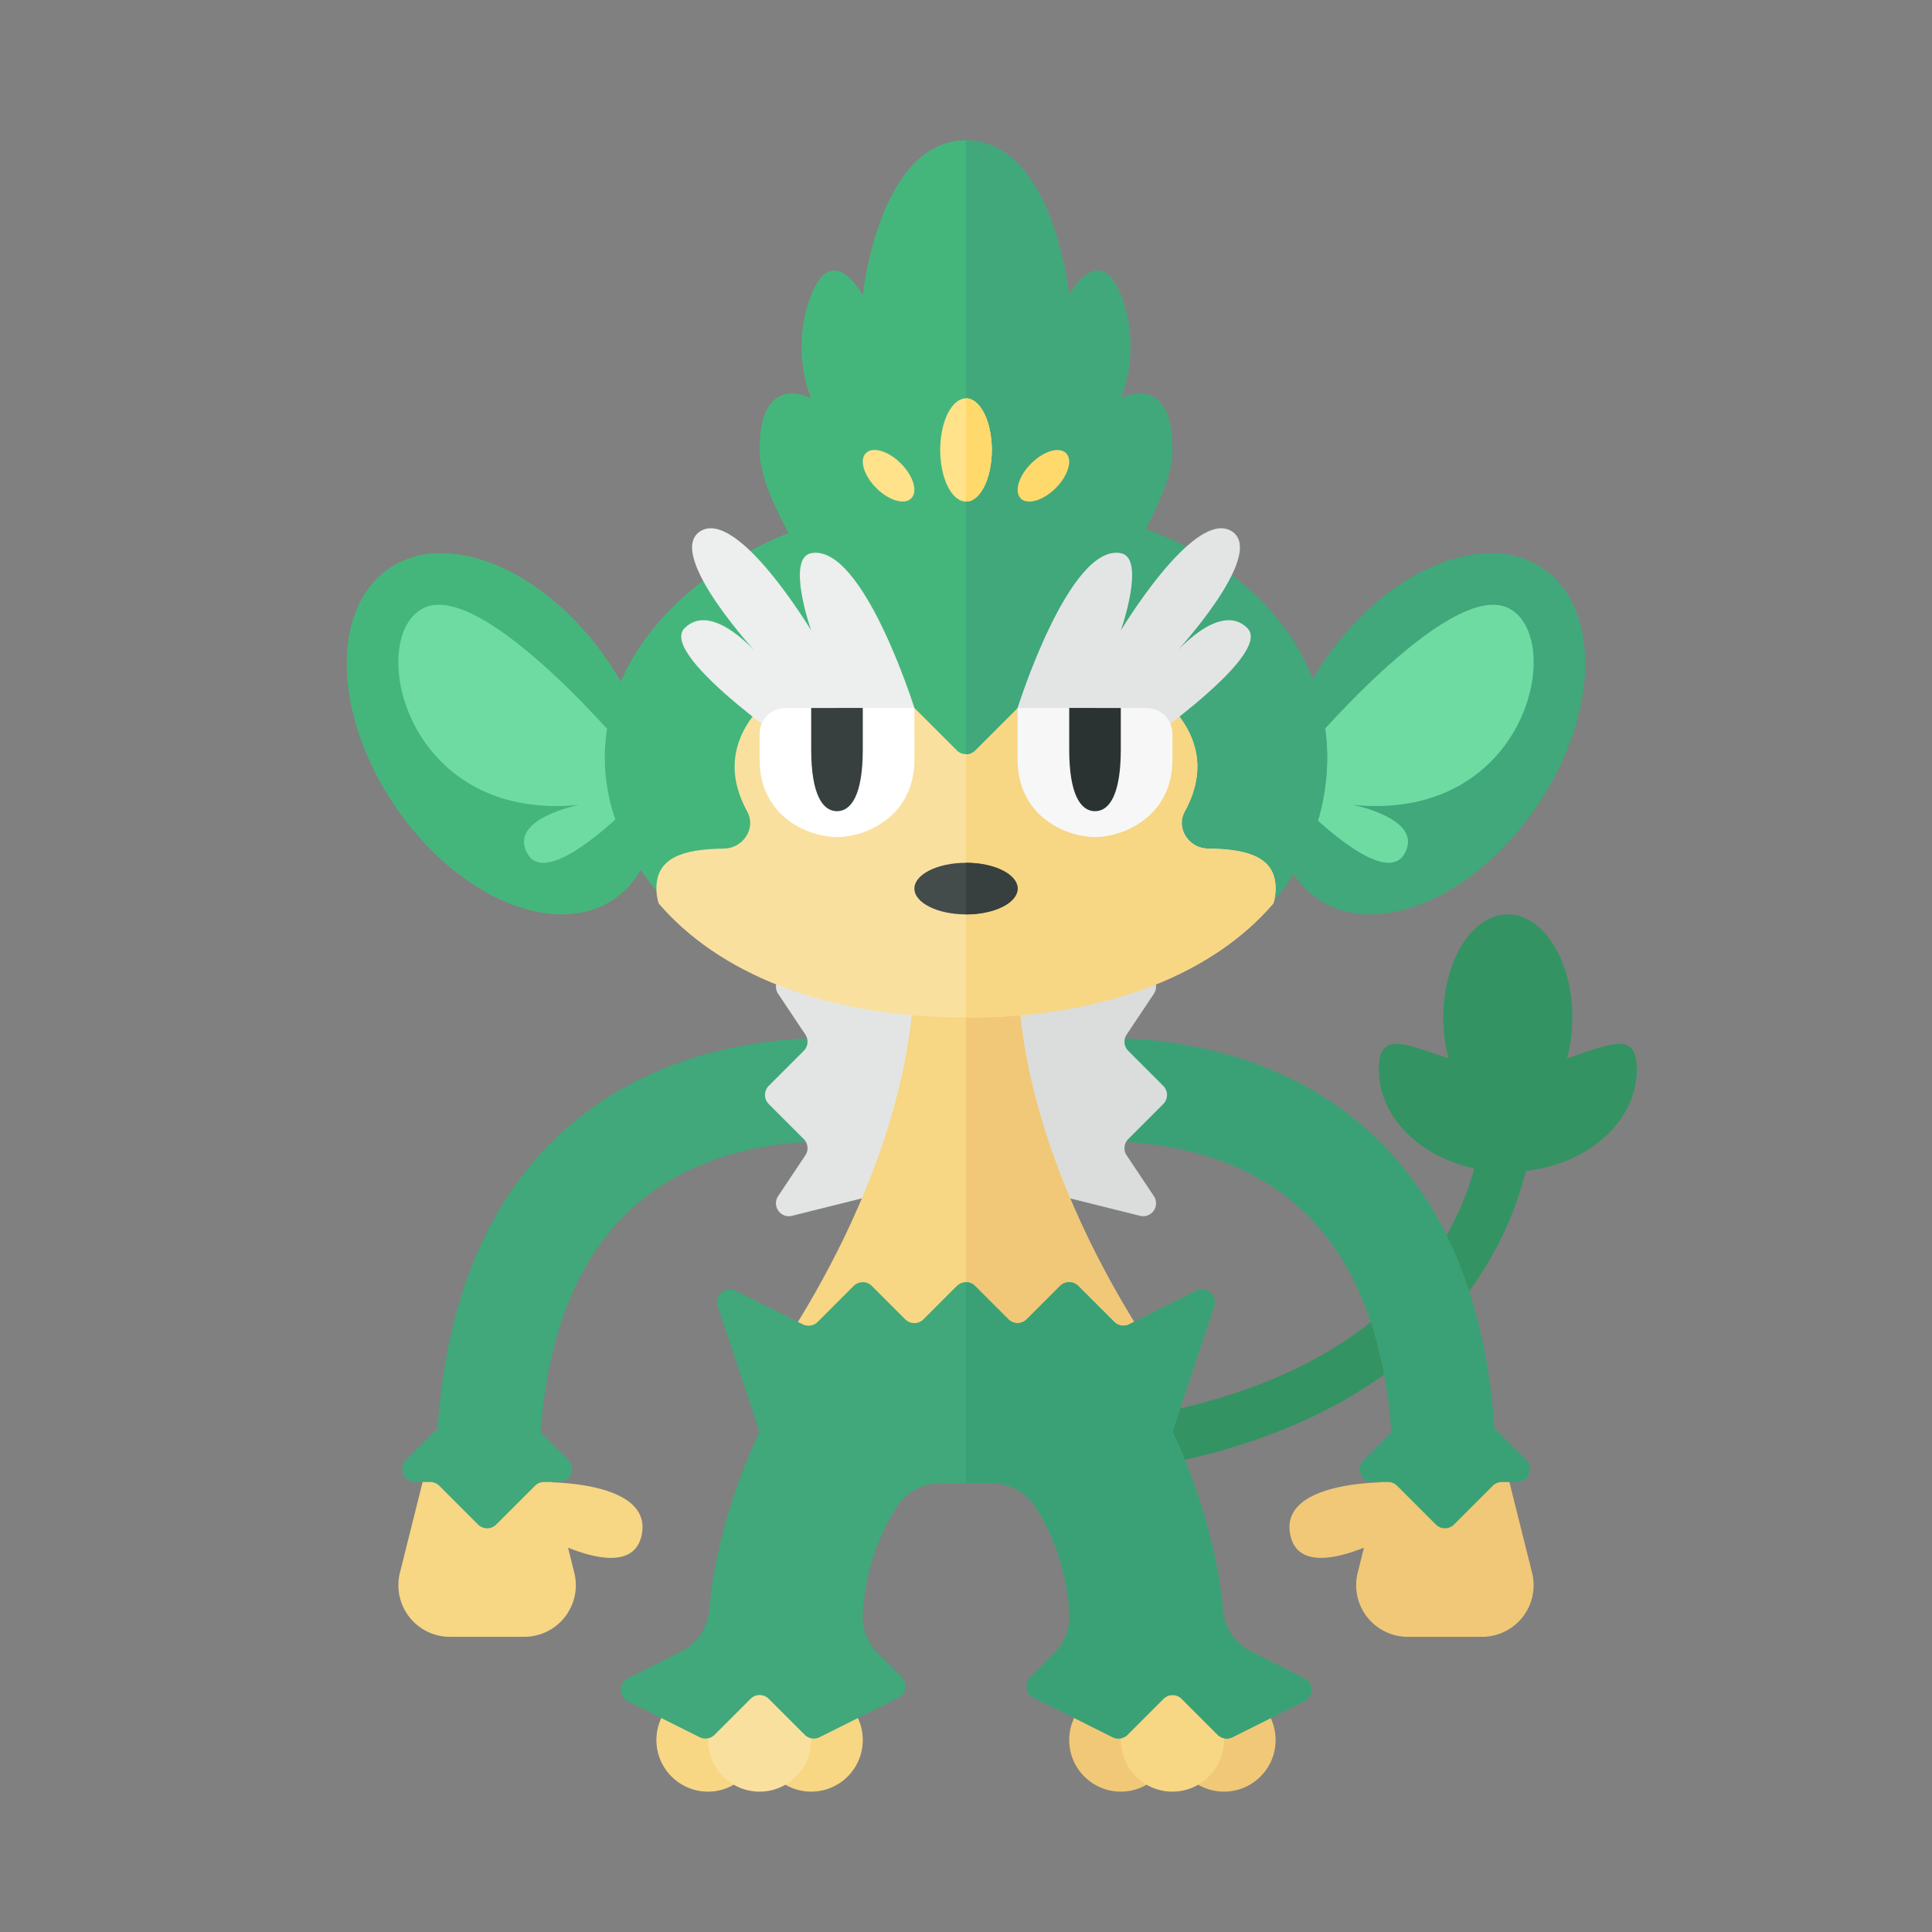 <svg xmlns="http://www.w3.org/2000/svg" width="100%" height="100%" viewBox="-2.72 -2.72 37.44 37.44"><rect x="-2.72" y="-2.72" width="37.44" height="37.44" fill="#808080" stroke="none"/><path fill="#349363" d="M29 18c0-.771-.552-.466-1.352-.211A3.06 3.06 0 0027.75 17c0-1.104-.56-2-1.25-2s-1.25.896-1.25 2c0 .28.037.546.102.789-.8-.255-1.352-.56-1.352.211 0 .923.786 1.692 1.849 1.923C25.398 21.609 23.556 25 16 25v1c8.373 0 10.372-4.106 10.849-6.028C28.063 19.835 29 19.009 29 18z"/><ellipse cx="25" cy="11.5" fill="#40A87B" rx="3.875" ry="2.496" transform="rotate(-55.833 25 11.5)"/><path fill="#6EDCA2" d="M22.5 11.921s2.809-3.377 3.984-2.869c1.164.504.439 4.172-2.988 3.825 0 0 1.403.273.996.956-.407.684-1.992-.956-1.992-.956v-.956z"/><circle cx="19" cy="31" r="1" fill="#F0C877"/><circle cx="13" cy="31" r="1" fill="#F7D684"/><path fill="#F0C877" d="M26.97 27.757L26.28 25h-2l-.251 1.005c-.561.021-1.897.155-1.749.995.118.668.883.492 1.432.272l-.121.485a1 1 0 00.97 1.243H26a1 1 0 00.97-1.243z"/><path fill="#3AA176" d="M26.854 25.573L26.28 25h-.037c-.176-2.667-1.069-4.685-2.671-5.999-2.696-2.21-6.334-1.513-6.488-1.482l.39 1.961c.028-.005 2.887-.536 4.841 1.077 1.132.934 1.778 2.439 1.929 4.478l-.537.537a.25.25 0 00.177.428h.293a.25.25 0 01.177.073l.75.75a.25.25 0 00.354 0l.75-.75a.245.245 0 01.176-.073h.293a.25.25 0 00.177-.427z"/><path fill="#DADDDC" d="M19.641 16.538l-.528.791a.25.25 0 00.031.315l.678.678a.25.25 0 010 .354l-.678.678a.25.25 0 00-.031.315l.528.791a.25.25 0 01-.269.381L16 20v-3l3.373-.843a.25.25 0 01.268.381z"/><path fill="#F7D684" d="M7.971 26.005L7.72 25h-2l-.69 2.757A1 1 0 006.001 29h1.438a1 1 0 00.97-1.243l-.121-.485c.549.22 1.314.396 1.432-.272.148-.841-1.188-.975-1.749-.995z"/><path fill="#40A87B" d="M8.428 19.001C6.826 20.315 5.933 22.333 5.757 25H5.72l-.573.573a.25.25 0 00.176.427h.293a.25.25 0 01.177.073l.75.75a.25.25 0 00.354 0l.75-.75A.247.247 0 017.823 26h.293a.25.25 0 00.177-.427l-.537-.537c.151-2.039.797-3.545 1.929-4.478 1.954-1.613 4.813-1.082 4.841-1.077l.39-1.961c-.153-.032-3.792-.728-6.488 1.481z"/><path fill="#E3E5E5" d="M12.359 16.538l.528.791a.25.25 0 01-.031.315l-.678.678a.25.25 0 000 .354l.678.678a.25.25 0 01.031.315l-.528.791a.25.25 0 00.269.381L16 20v-3l-3.373-.843a.25.25 0 00-.268.381z"/><path fill="#F7D684" d="M17 16h-2c0 4.112-3 8-3 8h8s-3-3.888-3-8z"/><path fill="#F0C877" d="M20 24s-3-3.888-3-8h-1v8h4z"/><circle cx="21" cy="31" r="1" fill="#F0C877"/><circle cx="20" cy="31" r="1" fill="#F7D684"/><circle cx="11" cy="31" r="1" fill="#F7D684"/><circle cx="12" cy="31" r="1" fill="#FAE09F"/><path fill="#40A87B" d="M20.976 28.476c-.151-1.801-.976-3.451-.976-3.451l.809-2.427a.25.25 0 00-.349-.303l-1.299.649a.251.251 0 01-.289-.047l-.696-.696a.25.25 0 00-.354 0l-.646.646a.25.25 0 01-.354 0l-.646-.646a.25.25 0 00-.354 0l-.646.646a.25.25 0 01-.354 0l-.646-.646a.25.25 0 00-.354 0l-.696.696a.25.25 0 01-.289.047l-1.299-.649a.25.25 0 00-.349.303L12 25.025s-.825 1.65-.976 3.452a.997.997 0 01-.547.81l-1.03.515a.25.25 0 000 .447l1.392.696a.251.251 0 00.289-.047l.696-.696a.25.25 0 01.354 0l.696.696a.25.25 0 00.289.047l1.529-.764a.25.25 0 00.065-.4l-.466-.466a.984.984 0 01-.292-.747 4.29 4.29 0 01.671-2.104.99.99 0 01.83-.437h1.006c.331 0 .648.16.83.437.515.786.644 1.609.671 2.104a.986.986 0 01-.292.747l-.466.466a.25.25 0 00.065.4l1.529.764a.251.251 0 00.289-.047l.696-.696a.25.25 0 01.354 0l.696.696a.25.25 0 00.289.047l1.392-.696a.25.25 0 000-.447l-1.03-.515a.994.994 0 01-.553-.811z"/><path fill="#3AA176" d="M16.503 26.025c.331 0 .648.16.83.437.515.786.644 1.609.671 2.104a.99.99 0 01-.292.748l-.466.466a.25.25 0 00.065.4l1.529.764a.251.251 0 00.289-.047l.696-.696a.25.25 0 01.354 0l.696.696a.25.25 0 00.289.047l1.392-.696a.25.25 0 000-.447l-1.03-.515a.997.997 0 01-.547-.81c-.154-1.801-.979-3.451-.979-3.451l.809-2.427a.25.25 0 00-.349-.303l-1.299.649a.251.251 0 01-.289-.047l-.696-.696a.25.25 0 00-.354 0l-.646.646a.25.25 0 01-.354 0l-.646-.646a.249.249 0 00-.177-.073v3.896h.504z"/><ellipse cx="7" cy="11.5" fill="#45B67B" rx="2.496" ry="3.875" transform="rotate(-34.167 7 11.5)"/><path fill="#6EDCA2" d="M9.5 11.921S6.691 8.544 5.516 9.052c-1.164.504-.439 4.172 2.988 3.825 0 0-1.403.273-.996.956.407.684 1.992-.956 1.992-.956v-.956z"/><ellipse cx="16" cy="11.963" fill="#45B67B" rx="7" ry="5"/><path fill="#40A87B" d="M23 11.963c0-2.761-2.582-5-7-5v10c4.418 0 7-2.239 7-5z"/><path fill="#FAE09F" d="M21.958 14.785c.026-.094.042-.189.042-.285 0-.589-.491-.766-1.31-.775-.368-.004-.629-.392-.452-.715.336-.612.389-1.31-.238-2.01-1.165-1.3-2.498-1.755-3.293-.828-.36.419-1.054.419-1.413 0C14.498 9.245 13.165 9.7 12 11c-.627.7-.574 1.398-.238 2.01.177.323-.084.71-.452.715-.819.009-1.31.186-1.31.775 0 .096.016.191.042.285C11.185 16.121 13.232 17 16 17s4.815-.879 5.958-2.215z"/><path fill="#F7D684" d="M21.958 14.785c.026-.094.042-.189.042-.285 0-.589-.491-.766-1.31-.775-.368-.004-.629-.392-.452-.715.336-.612.389-1.31-.238-2.01-1.165-1.3-2.498-1.755-3.293-.828a.925.925 0 01-.707.314V17c2.768 0 4.815-.879 5.958-2.215z"/><path fill="#45B67B" d="M19 5s.417-.927 0-2-1 0-1 0-.313-3-2-3-2 3-2 3-.583-1.073-1 0 0 2 0 2-1-.542-1 1 3 4.999 3 4.999l.823.823a.25.25 0 00.354 0l.823-.823S20 7.542 20 6s-1-1-1-1z"/><path fill="#40A87B" d="M16.177 11.822l.823-.823S20 7.542 20 6s-1-1-1-1 .417-.927 0-2-1 0-1 0-.313-3-2-3v11.895a.249.249 0 00.177-.073z"/><ellipse cx="16" cy="14.5" fill="#434C4B" rx="1" ry=".5"/><ellipse cx="16" cy="6" fill="#FFE28A" rx=".5" ry="1"/><path fill="#EDEEEE" d="M13 8c-.494.094 0 1.499 0 1.499s-1.416-2.36-2.141-1.929S12 9.999 12 9.999s-.901-1.091-1.451-.549S13 11.999 13 11.999L15 11s-1-3.19-2-3z"/><ellipse cx="14.5" cy="6.5" fill="#FFE28A" rx=".337" ry=".621" transform="rotate(-45.017 14.499 6.5)"/><ellipse cx="17.5" cy="6.5" fill="#FFD96C" rx=".621" ry=".337" transform="rotate(-44.984 17.501 6.5)"/><path fill="#FFD96C" d="M16.5 6c0-.552-.224-1-.5-1v2c.276 0 .5-.448.5-1z"/><path fill="#FFF" d="M15 12.001c0 1.105-.948 1.5-1.5 1.5s-1.5-.395-1.5-1.5v-.5a.5.5 0 01.5-.5L15 11v1.001z"/><path fill="#373F3F" d="M14 11.8c0 .884-.224 1.2-.5 1.2s-.5-.316-.5-1.2V11l1-.001v.801z"/><path fill="#E3E5E5" d="M19 8c.494.094 0 1.499 0 1.499s1.416-2.36 2.141-1.929S20 9.999 20 9.999s.901-1.091 1.451-.549S19 11.999 19 11.999L17 11s1-3.19 2-3z"/><path fill="#F7F7F7" d="M17 12.001c0 1.105.948 1.5 1.5 1.5s1.5-.395 1.5-1.5v-.5a.5.5 0 00-.5-.5L17 11v1.001z"/><path fill="#2B3332" d="M18 11.8c0 .884.224 1.2.5 1.2s.5-.316.5-1.2V11l-1-.001v.801z"/><path fill="#FFD96C" d="M16.5 6c0-.552-.224-1-.5-1v2c.276 0 .5-.448.5-1z"/><path fill="#373F3F" d="M17 14.5c0-.276-.448-.5-1-.5v1c.552 0 1-.224 1-.5z"/></svg>